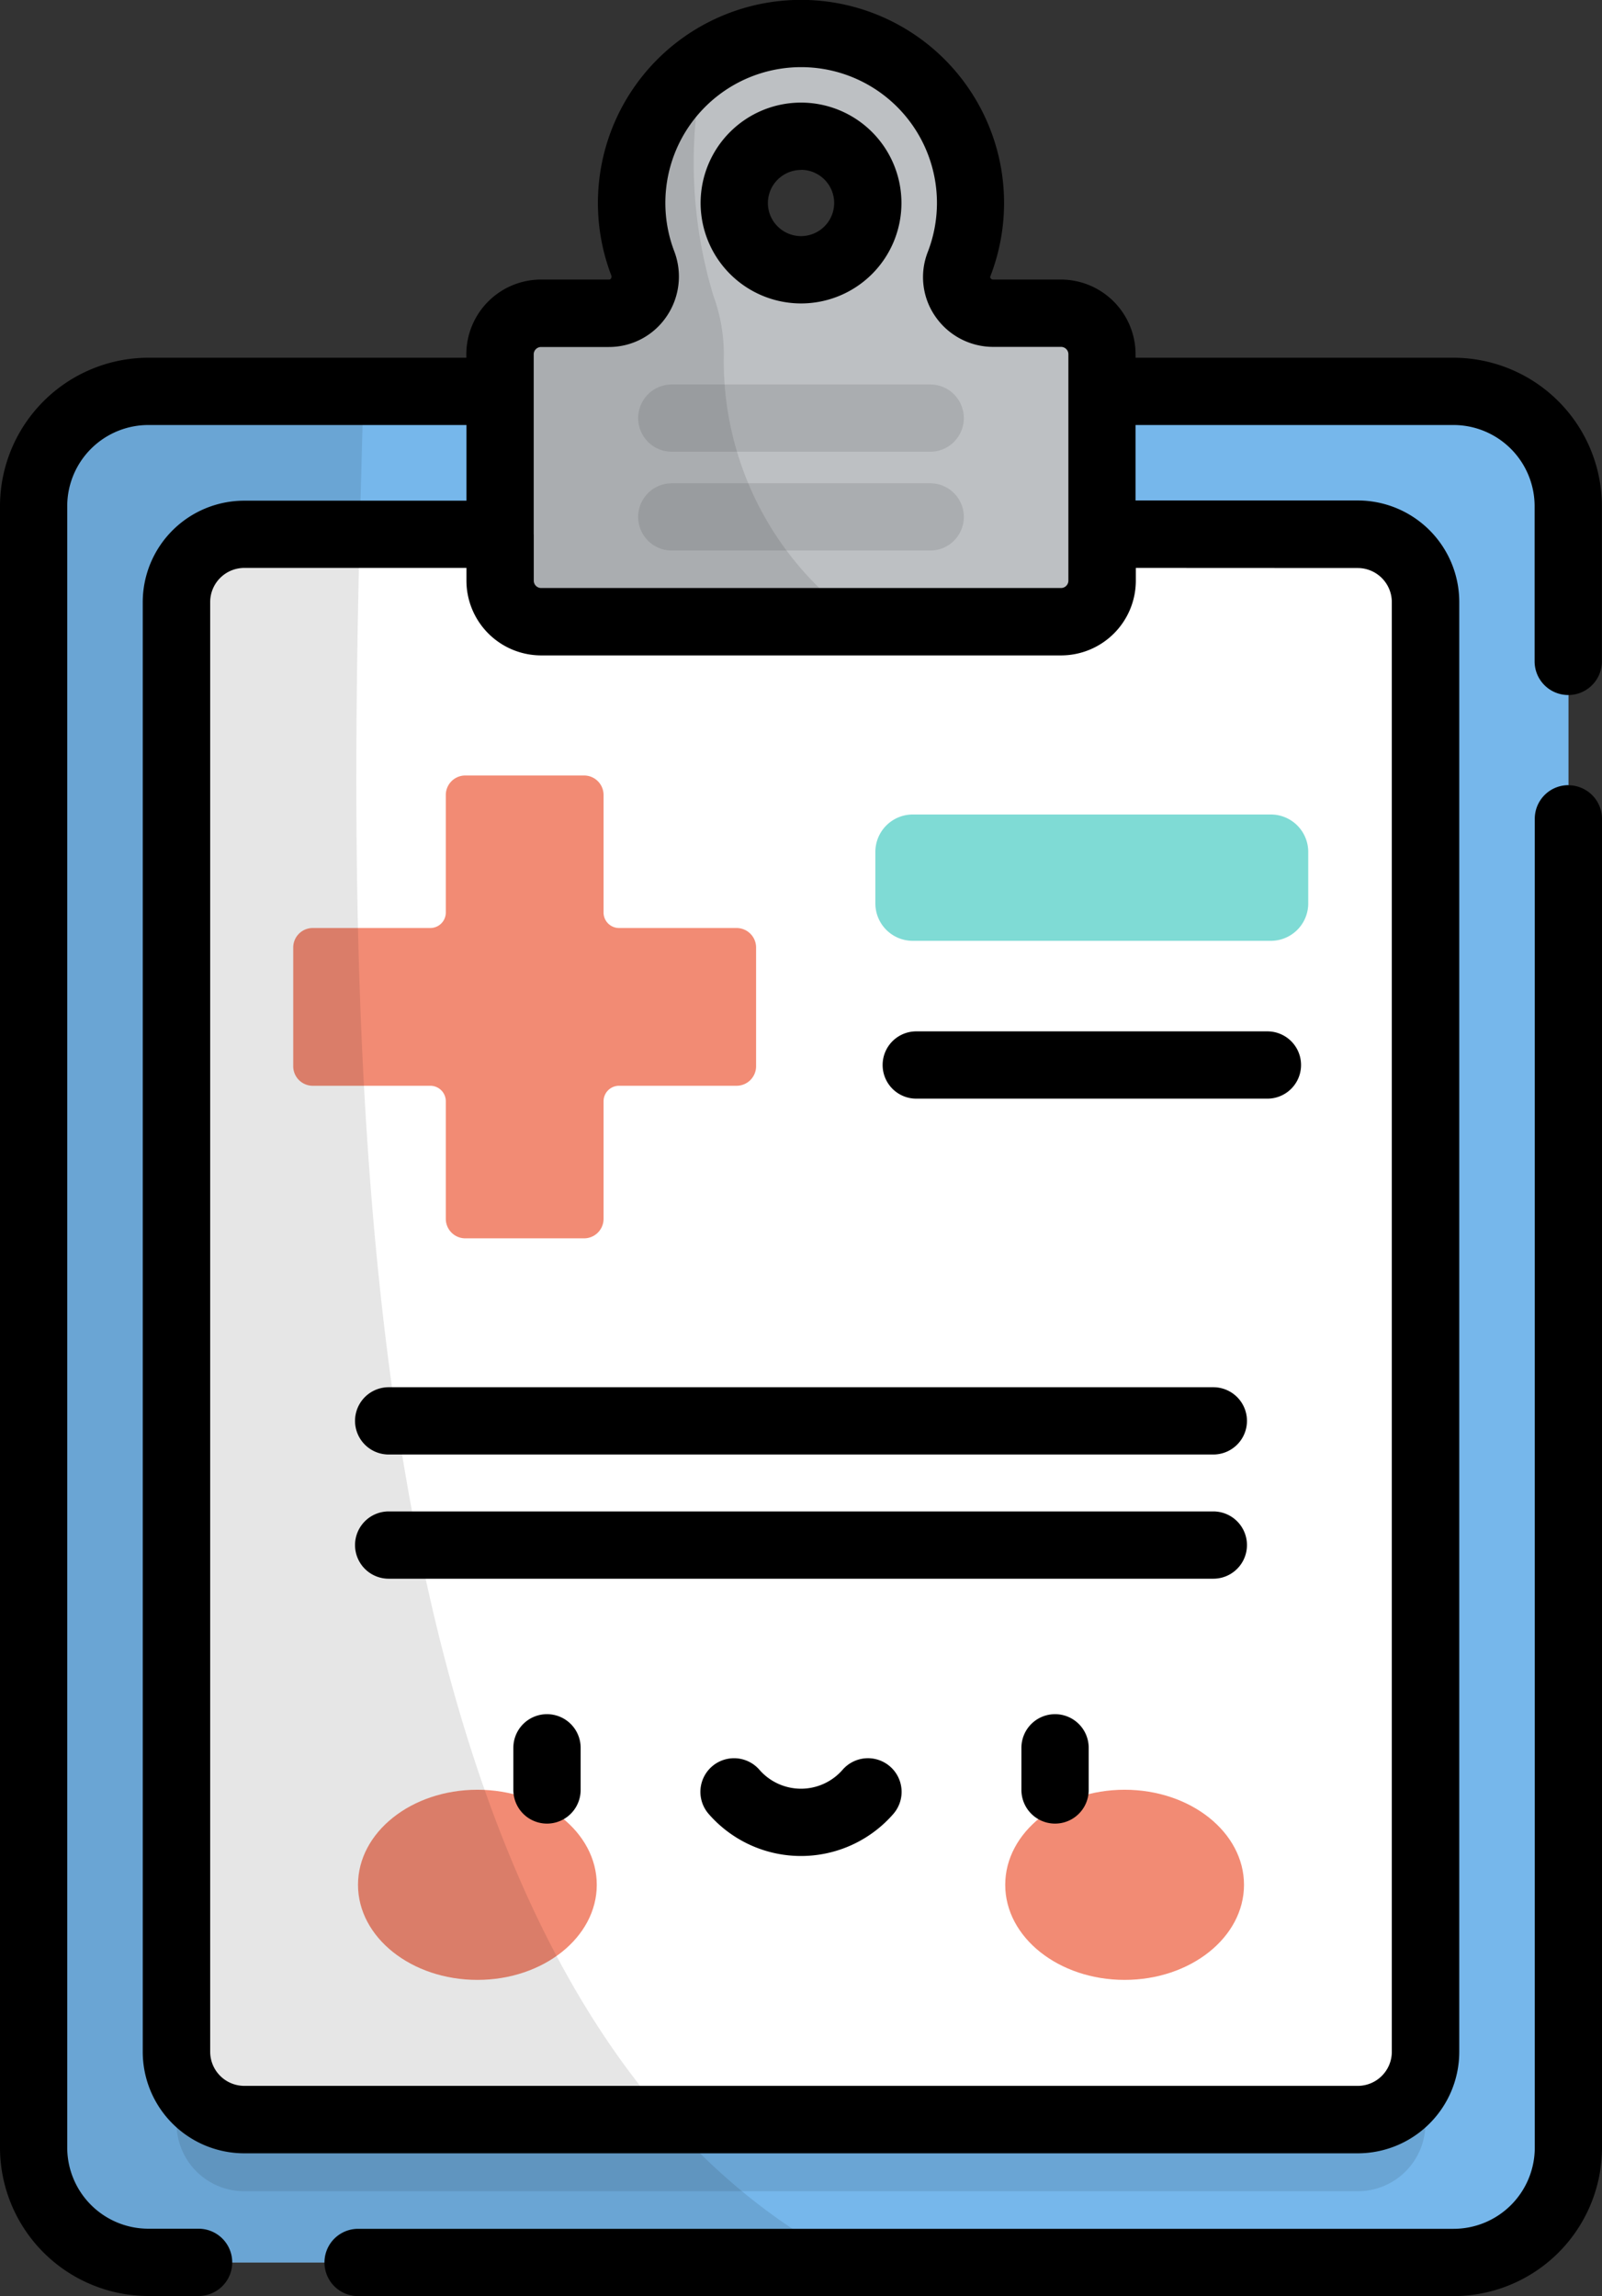 <svg xmlns="http://www.w3.org/2000/svg" width="29.977" height="42.964" viewBox="0 0 29.977 42.964">
  <rect x="0" y="0" width="29.977" height="42.964" fill="#333333" stroke="none"/>
  <g id="icon-4" transform="translate(-77.384 0)">
    <path id="SVGCleanerId_0" data-name="SVGCleanerId 0" d="M111.456,122.288H87.032a2.147,2.147,0,0,1-2.147-2.147V89.424a2.147,2.147,0,0,1,2.147-2.147h24.424a2.147,2.147,0,0,1,2.147,2.147v30.717A2.147,2.147,0,0,1,111.456,122.288Z" transform="translate(-6.872 -79.954)" fill="#76b7eb"/>
    <g id="Group_19" data-name="Group 19" transform="translate(78.013 7.323)">
      <path id="SVGCleanerId_0-2" data-name="SVGCleanerId 0" d="M111.456,122.288H87.032a2.147,2.147,0,0,1-2.147-2.147V89.424a2.147,2.147,0,0,1,2.147-2.147h24.424a2.147,2.147,0,0,1,2.147,2.147v30.717A2.147,2.147,0,0,1,111.456,122.288Z" transform="translate(-84.885 -87.277)" fill="#76b7eb"/>
    </g>
    <path id="Path_31" data-name="Path 31" d="M116.757,163.544V136.416a1.267,1.267,0,0,1,1.267-1.267h20.835a1.267,1.267,0,0,1,1.267,1.267v27.128a1.267,1.267,0,0,1-1.267,1.267H118.024A1.267,1.267,0,0,1,116.757,163.544Z" transform="translate(-36.069 -123.808)" opacity="0.1" style="isolation: isolate"/>
    <path id="Path_32" data-name="Path 32" d="M116.757,147.544V120.416a1.267,1.267,0,0,1,1.267-1.267h20.835a1.267,1.267,0,0,1,1.267,1.267v27.128a1.267,1.267,0,0,1-1.267,1.267H118.024A1.267,1.267,0,0,1,116.757,147.544Z" transform="translate(-36.069 -109.151)" fill="#fff"/>
    <path id="Path_33" data-name="Path 33" d="M148.649,175.552v-2.2a.365.365,0,0,0-.365-.365h-2.222a.365.365,0,0,0-.365.365v2.2a.29.29,0,0,1-.29.289h-2.2a.365.365,0,0,0-.365.365v2.222a.365.365,0,0,0,.365.365h2.2a.29.29,0,0,1,.29.29v2.2a.365.365,0,0,0,.365.365h2.222a.365.365,0,0,0,.365-.365v-2.2a.29.29,0,0,1,.289-.29h2.2a.365.365,0,0,0,.365-.365v-2.222a.365.365,0,0,0-.365-.365h-2.2A.29.29,0,0,1,148.649,175.552Z" transform="translate(-59.971 -158.476)" fill="#f28b74"/>
    <path id="Path_34" data-name="Path 34" d="M279.977,183.893h-6.7a.7.7,0,0,1-.7-.7v-.964a.7.7,0,0,1,.7-.7h6.7a.7.7,0,0,1,.7.7v.964A.7.7,0,0,1,279.977,183.893Z" transform="translate(-178.813 -166.288)" fill="#7fdbd5"/>
    <g id="Group_20" data-name="Group 20" transform="translate(84.083 33.49)">
      <ellipse id="Ellipse_8" data-name="Ellipse 8" cx="2.234" cy="1.779" rx="2.234" ry="1.779" fill="#f28b74"/>
      <ellipse id="Ellipse_9" data-name="Ellipse 9" cx="2.234" cy="1.779" rx="2.234" ry="1.779" transform="translate(12.111)" fill="#f28b74"/>
    </g>
    <path id="Path_35" data-name="Path 35" d="M87.032,87.276a2.147,2.147,0,0,0-2.147,2.147V120.14a2.147,2.147,0,0,0,2.147,2.147h13.126c-10.159-5.2-9.374-24.878-9.1-35.011Z" transform="translate(-6.872 -79.953)" opacity="0.1" style="isolation: isolate"/>
    <path id="Path_36" data-name="Path 36" d="M199.395,12.735h-1.269a.677.677,0,0,1-.639-.914,3.171,3.171,0,1,0-5.918-.021.682.682,0,0,1-.63.935h-1.269a.768.768,0,0,0-.768.768v4.233a.768.768,0,0,0,.768.768h9.726a.768.768,0,0,0,.768-.768V13.5A.768.768,0,0,0,199.395,12.735Zm-4.863-.814a1.249,1.249,0,1,1,1.249-1.249A1.249,1.249,0,0,1,194.532,11.921Z" transform="translate(-102.159 -6.872)" fill="#bdc0c3"/>
    <path id="Path_37" data-name="Path 37" d="M192.892,18.573a8.592,8.592,0,0,1-.167-4.339,3.173,3.173,0,0,0-1.156,3.736.682.682,0,0,1-.631.933h-1.269a.768.768,0,0,0-.768.768V23.9a.768.768,0,0,0,.768.768h5.96a5.939,5.939,0,0,1-2.541-5.006A3.2,3.2,0,0,0,192.892,18.573Z" transform="translate(-102.159 -13.04)" opacity="0.1" style="isolation: isolate"/>
    <g id="Group_21" data-name="Group 21" transform="translate(89.326 7.194)" opacity="0.1">
      <path id="Path_38" data-name="Path 38" d="M225.159,86.99h-4.835a.629.629,0,1,1,0-1.259h4.835a.629.629,0,0,1,0,1.259Z" transform="translate(-219.695 -85.731)"/>
      <path id="Path_39" data-name="Path 39" d="M225.159,109.026h-4.835a.629.629,0,1,1,0-1.259h4.835a.629.629,0,0,1,0,1.259Z" transform="translate(-219.695 -105.918)"/>
    </g>
    <path id="Path_40" data-name="Path 40" d="M94.039,33.055a.629.629,0,0,0-.888.061,1.032,1.032,0,0,1-1.557,0,.629.629,0,1,0-.949.827,2.29,2.29,0,0,0,3.455,0A.629.629,0,0,0,94.039,33.055ZM92.373,5.678A1.879,1.879,0,1,0,90.494,3.8,1.881,1.881,0,0,0,92.373,5.678Zm0-2.5a.62.62,0,1,1-.62.62A.621.621,0,0,1,92.373,3.18Zm14.359,11.514a.629.629,0,0,0-.629.629V40.188a1.519,1.519,0,0,1-1.518,1.518h-20.5a.629.629,0,0,0,0,1.259h20.5a2.78,2.78,0,0,0,2.776-2.776V15.323A.629.629,0,0,0,106.732,14.694ZM87.619,32.076a.629.629,0,0,0-.629.629v.789a.629.629,0,0,0,1.259,0v-.789A.629.629,0,0,0,87.619,32.076Zm9.507,0a.629.629,0,0,0-.629.629v.789a.629.629,0,0,0,1.259,0v-.789A.629.629,0,0,0,97.126,32.076ZM93.9,19.929a.629.629,0,0,0,.629.629H101.1a.629.629,0,0,0,0-1.259H94.528A.629.629,0,0,0,93.9,19.929ZM104.585,6.694H98.633V6.631a1.4,1.4,0,0,0-1.4-1.4H95.967a.055.055,0,0,1-.047-.026c-.011-.016-.008-.024-.006-.03a3.8,3.8,0,1,0-7.093-.025.063.063,0,0,1-.005.062.039.039,0,0,1-.037.019H87.51a1.4,1.4,0,0,0-1.4,1.4v.063H80.16A2.78,2.78,0,0,0,77.384,9.47V40.187a2.78,2.78,0,0,0,2.776,2.776H81.1a.629.629,0,1,0,0-1.259H80.16a1.519,1.519,0,0,1-1.518-1.518V9.47A1.519,1.519,0,0,1,80.16,7.953h5.952V9.369H81.955a1.9,1.9,0,0,0-1.9,1.9V38.393a1.9,1.9,0,0,0,1.9,1.9H102.79a1.9,1.9,0,0,0,1.9-1.9V11.265a1.9,1.9,0,0,0-1.9-1.9H98.633V7.953h5.952A1.519,1.519,0,0,1,106.1,9.47v2.906a.629.629,0,1,0,1.259,0V9.47A2.78,2.78,0,0,0,104.585,6.694ZM87.371,10h0V7.324h0V6.631a.138.138,0,0,1,.138-.138h1.269a1.3,1.3,0,0,0,1.074-.564A1.325,1.325,0,0,0,90,4.7a2.541,2.541,0,1,1,4.744.017,1.29,1.29,0,0,0,.139,1.2,1.315,1.315,0,0,0,1.086.574h1.269a.138.138,0,0,1,.138.138v.692h0V10h0v.865a.138.138,0,0,1-.138.138H87.51a.138.138,0,0,1-.138-.138V10Zm15.419.629a.639.639,0,0,1,.638.638V38.393a.638.638,0,0,1-.638.638H81.955a.639.639,0,0,1-.638-.638V11.265a.639.639,0,0,1,.638-.638h4.157v.237a1.4,1.4,0,0,0,1.4,1.4h9.726a1.4,1.4,0,0,0,1.4-1.4v-.237Zm-2.7,17.653H84.657a.629.629,0,0,0,0,1.259h15.431a.629.629,0,0,0,0-1.259Zm0-2.324H84.657a.629.629,0,0,0,0,1.259h15.431a.629.629,0,0,0,0-1.259Z" transform="translate(0 0)"/>
  </g>
</svg>
